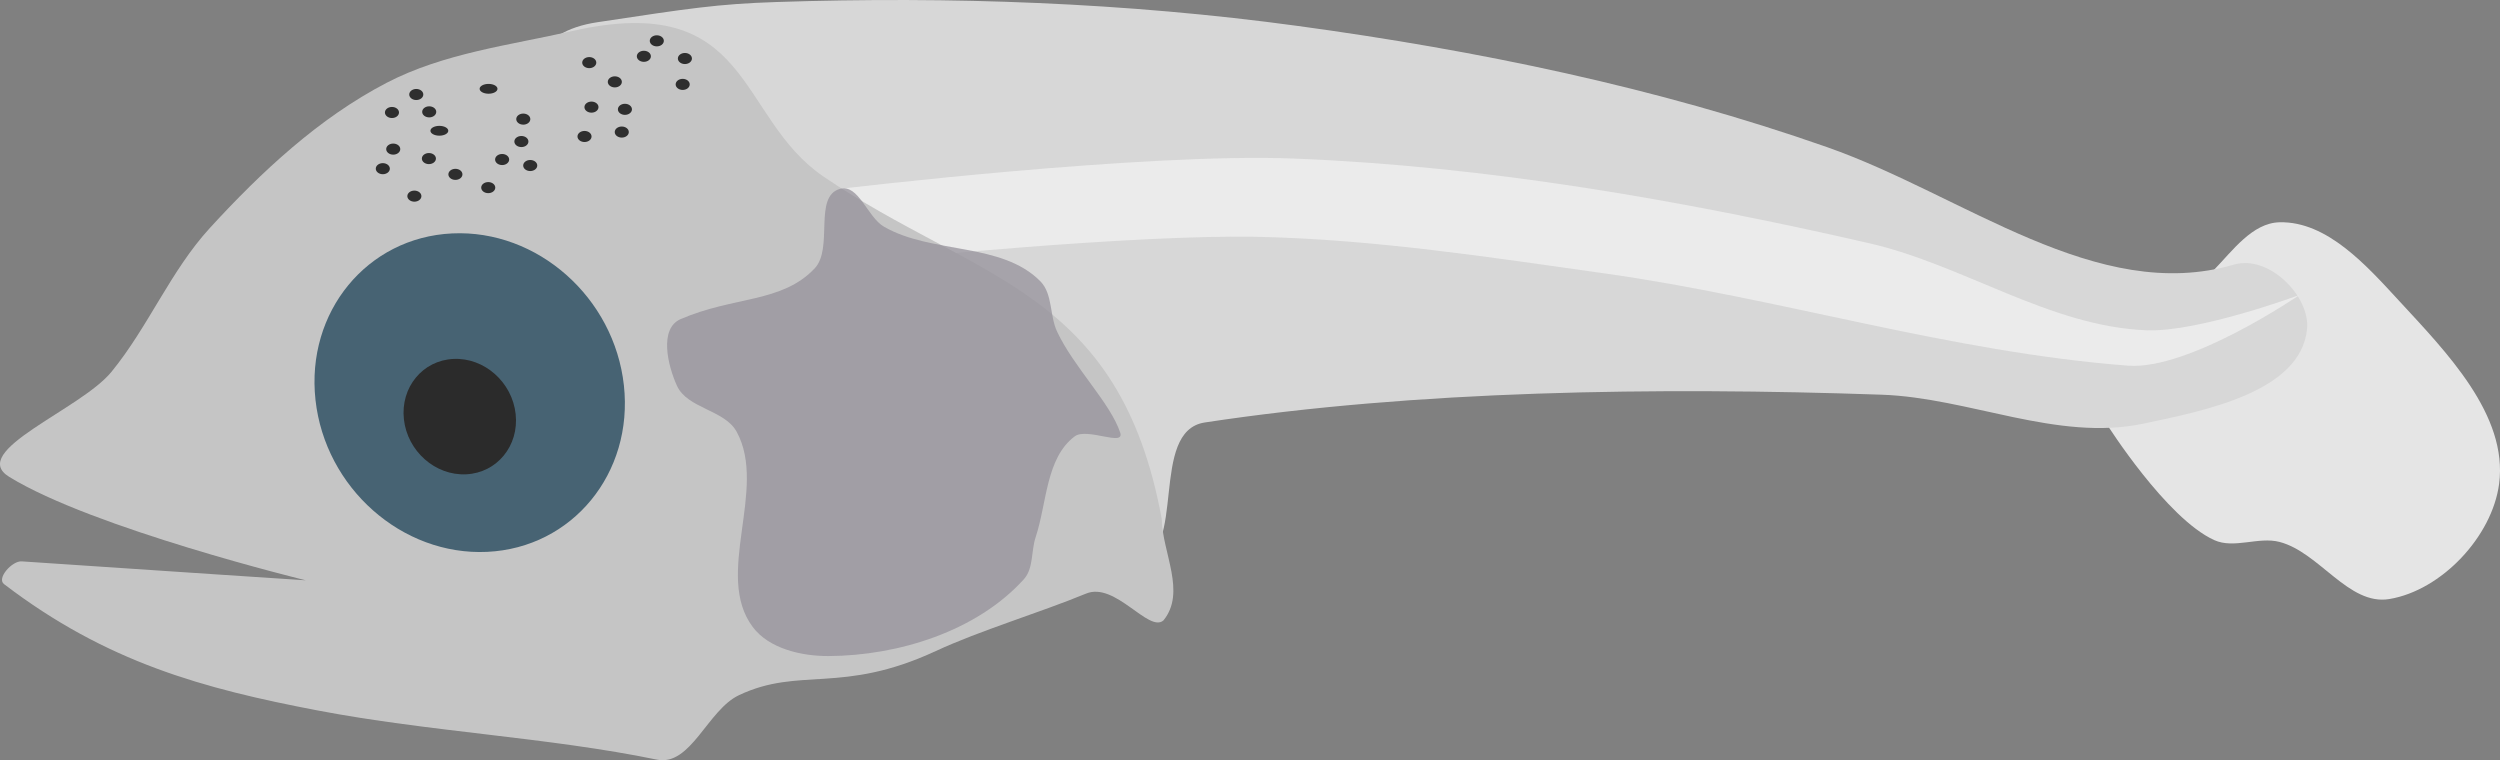 <?xml version="1.0" encoding="UTF-8" standalone="no"?>
<!-- Created with Inkscape (http://www.inkscape.org/) -->

<svg
   xmlns:dc="http://purl.org/dc/elements/1.1/"
   xmlns:cc="http://creativecommons.org/ns#"
   xmlns:rdf="http://www.w3.org/1999/02/22-rdf-syntax-ns#"
   xmlns:svg="http://www.w3.org/2000/svg"
   xmlns="http://www.w3.org/2000/svg"
   xmlns:sodipodi="http://sodipodi.sourceforge.net/DTD/sodipodi-0.dtd"
   xmlns:inkscape="http://www.inkscape.org/namespaces/inkscape"
   width="374.19mm"
   height="113.783mm"
   viewBox="0 0 374.19 113.783"
   version="1.1"
   id="svg8"
   inkscape:version="0.92.3 (2405546, 2018-03-11)"
   sodipodi:docname="tuna larvae.svg">
  <rect x="0" y="0" width="374.19" height="113.783" fill="#808080" stroke="none"/>
  <defs
     id="defs2" />
  <sodipodi:namedview
     id="base"
     pagecolor="#ffffff"
     bordercolor="#666666"
     borderopacity="1.0"
     inkscape:pageopacity="0.0"
     inkscape:pageshadow="2"
     inkscape:zoom="0.35"
     inkscape:cx="974.72529"
     inkscape:cy="158.66362"
     inkscape:document-units="mm"
     inkscape:current-layer="layer1"
     showgrid="false"
     inkscape:window-width="2400"
     inkscape:window-height="1284"
     inkscape:window-x="2391"
     inkscape:window-y="-9"
     inkscape:window-maximized="1"
     fit-margin-top="0"
     fit-margin-left="0"
     fit-margin-right="0"
     fit-margin-bottom="0" />
  <g
     inkscape:label="Layer 1"
     inkscape:groupmode="layer"
     id="layer1"
     transform="translate(83,-114.326)">
    <g
       id="g1089">
      <path
         sodipodi:nodetypes="caaaaaaac"
         inkscape:connector-curvature="0"
         id="path1046"
         d="m 232.391,177.898 c 0,0 8.879,14.033 16.036,17.272 2.964,1.341 6.606,-0.549 9.755,0.267 5.979,1.549 10.344,9.565 16.437,8.553 7.832,-1.302 15.402,-9.367 16.437,-17.239 1.357,-10.317 -7.913,-19.745 -14.967,-27.395 -4.841,-5.25 -10.768,-11.936 -17.907,-11.76 -4.079,0.101 -7.043,4.292 -9.889,7.216 -6.517,6.697 -15.903,23.085 -15.903,23.085 z"
         style="fill:#e5e5e5;fill-opacity:1;stroke:none;stroke-width:0.265px;stroke-linecap:butt;stroke-linejoin:miter;stroke-opacity:1" />
      <path
         sodipodi:nodetypes="aasasaassaa"
         inkscape:connector-curvature="0"
         id="path857"
         d="m 237.747,177.749 c -12.842,2.688 -26.008,-3.89 -39.121,-4.347 -33.774,-1.176 -69.858,-0.627 -101.298,4.158 -8.445,1.285 -2.536,19.695 -10.205,20.978 -37.564,6.283 -118.36,-75.219 -80.698,-80.887 13.75,-2.07 17.839,-2.726 26.836,-3.024 26.031,-0.862 52.246,0.07 78.052,3.591 26.831,3.661 53.637,9.17 79.186,18.143 20.441,7.179 40.391,23.557 60.854,17.576 5.298,-1.548 11.442,4.797 10.961,9.638 -0.934,9.408 -15.314,12.237 -24.568,14.174 z"
         style="opacity:1;fill:#d7d7d7;fill-opacity:1;stroke:none;stroke-width:0.265px;stroke-linecap:butt;stroke-linejoin:miter;stroke-opacity:1" />
      <path
         sodipodi:nodetypes="caaacsaacc"
         inkscape:connector-curvature="0"
         id="path859"
         d="m 42.711,142.597 c 0,0 45.325,-5.44 68.036,-4.536 28.949,1.153 57.748,6.197 85.99,12.662 14.158,3.241 27.063,12.485 41.577,13.04 7.818,0.299 22.868,-5.292 22.868,-5.292 0,0 -16.464,11.295 -25.702,10.583 -26.706,-2.058 -52.017,-10.101 -78.241,-13.796 -17.188,-2.422 -34.43,-5.091 -51.783,-5.481 -18.739,-0.421 -56.129,3.402 -56.129,3.402 z"
         style="fill:#ebebeb;fill-opacity:1;stroke:none;stroke-width:0.265px;stroke-linecap:butt;stroke-linejoin:miter;stroke-opacity:1" />
      <path
         sodipodi:nodetypes="saaascssssassccss"
         inkscape:connector-curvature="0"
         id="path878"
         d="m 2.646,118.973 c -9.375,2.13 -19.253,3.31 -27.781,7.749 -10.125,5.269 -18.749,13.317 -26.458,21.734 -5.878,6.417 -9.225,14.815 -14.741,21.545 -4.631,5.65 -21.524,11.847 -15.308,15.686 12.471,7.704 44.412,15.497 44.412,15.497 0,0 -22.379,-1.466 -42.522,-2.835 -1.433,-0.097 -3.787,2.529 -2.646,3.402 15.345,11.729 29.85,15.643 46.869,18.899 16.818,3.217 34.671,4.035 50.838,7.371 5.097,1.052 7.582,-7.407 12.284,-9.638 9.099,-4.317 15.377,-0.07 29.482,-6.615 6.678,-3.099 15.416,-5.685 22.49,-8.599 4.378,-1.804 9.382,5.935 11.576,4.016 3.446,-4.224 -0.172,-10.13 -0.258,-15.195 C 84.549,157.494 63.121,156.343 40.245,140.743 27.148,131.811 29.658,112.837 2.646,118.973 Z"
         style="fill:#c5c5c5;fill-opacity:1;stroke:none;stroke-width:0.265px;stroke-linecap:butt;stroke-linejoin:miter;stroke-opacity:1" />
      <ellipse
         transform="matrix(-0.109,-0.994,0.999,-0.047,0,0)"
         ry="23.104"
         rx="23.976"
         cy="-31.549"
         cx="-172.647"
         id="path861"
         style="opacity:1;fill:#476373;fill-opacity:1;stroke:none;stroke-width:5.758;stroke-linecap:round;stroke-miterlimit:4;stroke-dasharray:none;stroke-opacity:1;paint-order:fill markers stroke" />
      <ellipse
         transform="matrix(-0.109,-0.994,0.999,-0.047,0,0)"
         ry="8.372"
         rx="8.688"
         cy="-33.419"
         cx="-176.17"
         id="path861-0"
         style="opacity:1;fill:#2b2b2b;fill-opacity:1;stroke:none;stroke-width:2.086;stroke-linecap:round;stroke-miterlimit:4;stroke-dasharray:none;stroke-opacity:1;paint-order:fill markers stroke" />
      <path
         sodipodi:nodetypes="aaasaaaaaaasaaa"
         inkscape:connector-curvature="0"
         id="path880"
         d="m 49.326,148.266 c 7.16,4.121 17.602,2.283 23.398,8.17 1.852,1.881 1.37,5.127 2.493,7.516 2.528,5.378 7.969,10.674 9.449,15.119 0.719,2.159 -4.981,-0.796 -6.804,0.567 -4.328,3.237 -4.154,9.99 -5.859,15.119 -0.682,2.053 -0.294,4.645 -1.743,6.252 -7.018,7.781 -18.773,11.466 -29.251,11.513 -4.048,0.018 -8.911,-1.108 -11.339,-4.347 -5.863,-7.818 2.266,-20.635 -2.405,-29.218 -1.797,-3.301 -7.368,-3.462 -8.934,-6.878 -1.39,-3.033 -2.719,-8.583 0.55,-9.993 7.997,-3.451 15.136,-2.395 20.05,-7.582 2.864,-3.023 -0.225,-10.766 3.78,-11.906 2.793,-0.795 4.098,4.221 6.615,5.67 z"
         style="opacity:0.72;fill:#938f99;fill-opacity:1;stroke:none;stroke-width:0.265px;stroke-linecap:butt;stroke-linejoin:miter;stroke-opacity:1" />
      <ellipse
         ry="0.735"
         rx="1.336"
         cy="133.899"
         cx="-17.239"
         id="path882"
         style="opacity:1;fill:#2e2e2e;fill-opacity:1;stroke:none;stroke-width:5.465;stroke-linecap:round;stroke-miterlimit:4;stroke-dasharray:none;stroke-opacity:1;paint-order:fill markers stroke" />
      <ellipse
         ry="0.735"
         rx="1.336"
         cy="127.619"
         cx="-9.875"
         id="path882-4"
         style="opacity:1;fill:#2e2e2e;fill-opacity:1;stroke:none;stroke-width:5.465;stroke-linecap:round;stroke-miterlimit:4;stroke-dasharray:none;stroke-opacity:1;paint-order:fill markers stroke" />
      <ellipse
         ry="0.829"
         rx="1.053"
         cy="130.36"
         cx="5.528"
         id="path882-9"
         style="opacity:1;fill:#2e2e2e;fill-opacity:1;stroke:none;stroke-width:5.153;stroke-linecap:round;stroke-miterlimit:4;stroke-dasharray:none;stroke-opacity:1;paint-order:fill markers stroke" />
      <ellipse
         ry="0.829"
         rx="1.053"
         cy="134.754"
         cx="4.488"
         id="path882-9-8"
         style="opacity:1;fill:#2e2e2e;fill-opacity:1;stroke:none;stroke-width:5.153;stroke-linecap:round;stroke-miterlimit:4;stroke-dasharray:none;stroke-opacity:1;paint-order:fill markers stroke" />
      <ellipse
         ry="0.829"
         rx="1.053"
         cy="126.58"
         cx="9.024"
         id="path882-9-1"
         style="opacity:1;fill:#2e2e2e;fill-opacity:1;stroke:none;stroke-width:5.153;stroke-linecap:round;stroke-miterlimit:4;stroke-dasharray:none;stroke-opacity:1;paint-order:fill markers stroke" />
      <ellipse
         inkscape:transform-center-y="4.4412202"
         inkscape:transform-center-x="-4.8664435"
         ry="0.829"
         rx="1.053"
         cy="123.698"
         cx="5.197"
         id="path882-9-0"
         style="opacity:1;fill:#2e2e2e;fill-opacity:1;stroke:none;stroke-width:5.153;stroke-linecap:round;stroke-miterlimit:4;stroke-dasharray:none;stroke-opacity:1;paint-order:fill markers stroke" />
      <ellipse
         ry="0.829"
         rx="1.053"
         cy="130.69"
         cx="10.536"
         id="path882-9-81"
         style="opacity:1;fill:#2e2e2e;fill-opacity:1;stroke:none;stroke-width:5.153;stroke-linecap:round;stroke-miterlimit:4;stroke-dasharray:none;stroke-opacity:1;paint-order:fill markers stroke" />
      <ellipse
         inkscape:transform-center-y="-2.5040923"
         inkscape:transform-center-x="-1.6063988"
         ry="0.829"
         rx="1.053"
         cy="134.092"
         cx="10.064"
         id="path882-9-6"
         style="opacity:1;fill:#2e2e2e;fill-opacity:1;stroke:none;stroke-width:5.153;stroke-linecap:round;stroke-miterlimit:4;stroke-dasharray:none;stroke-opacity:1;paint-order:fill markers stroke" />
      <ellipse
         inkscape:transform-center-y="6.6618304"
         inkscape:transform-center-x="-8.5517113"
         ry="0.829"
         rx="1.053"
         cy="120.438"
         cx="15.308"
         id="path882-9-61"
         style="opacity:1;fill:#2e2e2e;fill-opacity:1;stroke:none;stroke-width:5.153;stroke-linecap:round;stroke-miterlimit:4;stroke-dasharray:none;stroke-opacity:1;paint-order:fill markers stroke" />
      <ellipse
         inkscape:transform-center-y="-3.0238095"
         inkscape:transform-center-x="5.3861607"
         ry="0.829"
         rx="1.053"
         cy="123.084"
         cx="19.513"
         id="path882-9-9"
         style="opacity:1;fill:#2e2e2e;fill-opacity:1;stroke:none;stroke-width:5.153;stroke-linecap:round;stroke-miterlimit:4;stroke-dasharray:none;stroke-opacity:1;paint-order:fill markers stroke" />
      <ellipse
         ry="0.829"
         rx="1.053"
         cy="126.958"
         cx="19.182"
         id="path882-9-7"
         style="opacity:1;fill:#2e2e2e;fill-opacity:1;stroke:none;stroke-width:5.153;stroke-linecap:round;stroke-miterlimit:4;stroke-dasharray:none;stroke-opacity:1;paint-order:fill markers stroke" />
      <ellipse
         ry="0.829"
         rx="1.053"
         cy="122.753"
         cx="13.371"
         id="path882-9-5"
         style="opacity:1;fill:#2e2e2e;fill-opacity:1;stroke:none;stroke-width:5.153;stroke-linecap:round;stroke-miterlimit:4;stroke-dasharray:none;stroke-opacity:1;paint-order:fill markers stroke" />
      <ellipse
         ry="0.829"
         rx="1.053"
         cy="139.1"
         cx="-3.638"
         id="path882-9-4"
         style="opacity:1;fill:#2e2e2e;fill-opacity:1;stroke:none;stroke-width:5.153;stroke-linecap:round;stroke-miterlimit:4;stroke-dasharray:none;stroke-opacity:1;paint-order:fill markers stroke" />
      <ellipse
         ry="0.829"
         rx="1.053"
         cy="132.155"
         cx="-4.677"
         id="path882-9-03"
         style="opacity:1;fill:#2e2e2e;fill-opacity:1;stroke:none;stroke-width:5.153;stroke-linecap:round;stroke-miterlimit:4;stroke-dasharray:none;stroke-opacity:1;paint-order:fill markers stroke" />
      <ellipse
         ry="0.829"
         rx="1.053"
         cy="138.203"
         cx="-7.843"
         id="path882-9-88"
         style="opacity:1;fill:#2e2e2e;fill-opacity:1;stroke:none;stroke-width:5.153;stroke-linecap:round;stroke-miterlimit:4;stroke-dasharray:none;stroke-opacity:1;paint-order:fill markers stroke" />
      <ellipse
         ry="0.829"
         rx="1.053"
         cy="135.51"
         cx="-4.961"
         id="path882-9-04"
         style="opacity:1;fill:#2e2e2e;fill-opacity:1;stroke:none;stroke-width:5.153;stroke-linecap:round;stroke-miterlimit:4;stroke-dasharray:none;stroke-opacity:1;paint-order:fill markers stroke" />
      <ellipse
         ry="0.829"
         rx="1.053"
         cy="128.47"
         cx="-20.694"
         id="path882-9-96"
         style="opacity:1;fill:#2e2e2e;fill-opacity:1;stroke:none;stroke-width:5.153;stroke-linecap:round;stroke-miterlimit:4;stroke-dasharray:none;stroke-opacity:1;paint-order:fill markers stroke" />
      <ellipse
         ry="0.829"
         rx="1.053"
         cy="131.068"
         cx="-18.757"
         id="path882-9-92"
         style="opacity:1;fill:#2e2e2e;fill-opacity:1;stroke:none;stroke-width:5.153;stroke-linecap:round;stroke-miterlimit:4;stroke-dasharray:none;stroke-opacity:1;paint-order:fill markers stroke" />
      <ellipse
         ry="0.829"
         rx="1.053"
         cy="138.061"
         cx="-18.804"
         id="path882-9-97"
         style="opacity:1;fill:#2e2e2e;fill-opacity:1;stroke:none;stroke-width:5.153;stroke-linecap:round;stroke-miterlimit:4;stroke-dasharray:none;stroke-opacity:1;paint-order:fill markers stroke" />
      <ellipse
         ry="0.829"
         rx="1.053"
         cy="140.423"
         cx="-14.836"
         id="path882-9-3"
         style="opacity:1;fill:#2e2e2e;fill-opacity:1;stroke:none;stroke-width:5.153;stroke-linecap:round;stroke-miterlimit:4;stroke-dasharray:none;stroke-opacity:1;paint-order:fill markers stroke" />
      <ellipse
         ry="0.829"
         rx="1.053"
         cy="142.408"
         cx="-9.922"
         id="path882-9-978"
         style="opacity:1;fill:#2e2e2e;fill-opacity:1;stroke:none;stroke-width:5.153;stroke-linecap:round;stroke-miterlimit:4;stroke-dasharray:none;stroke-opacity:1;paint-order:fill markers stroke" />
      <ellipse
         ry="0.829"
         rx="1.053"
         cy="139.573"
         cx="-25.702"
         id="path882-9-60"
         style="opacity:1;fill:#2e2e2e;fill-opacity:1;stroke:none;stroke-width:5.153;stroke-linecap:round;stroke-miterlimit:4;stroke-dasharray:none;stroke-opacity:1;paint-order:fill markers stroke" />
      <ellipse
         ry="0.829"
         rx="1.053"
         cy="136.644"
         cx="-24.143"
         id="path882-9-50"
         style="opacity:1;fill:#2e2e2e;fill-opacity:1;stroke:none;stroke-width:5.153;stroke-linecap:round;stroke-miterlimit:4;stroke-dasharray:none;stroke-opacity:1;paint-order:fill markers stroke" />
      <ellipse
         ry="0.829"
         rx="1.053"
         cy="143.683"
         cx="-20.978"
         id="path882-9-51"
         style="opacity:1;fill:#2e2e2e;fill-opacity:1;stroke:none;stroke-width:5.153;stroke-linecap:round;stroke-miterlimit:4;stroke-dasharray:none;stroke-opacity:1;paint-order:fill markers stroke" />
      <ellipse
         ry="0.829"
         rx="1.053"
         cy="131.163"
         cx="-24.332"
         id="path882-9-73"
         style="opacity:1;fill:#2e2e2e;fill-opacity:1;stroke:none;stroke-width:5.153;stroke-linecap:round;stroke-miterlimit:4;stroke-dasharray:none;stroke-opacity:1;paint-order:fill markers stroke" />
    </g>
  </g>
</svg>
